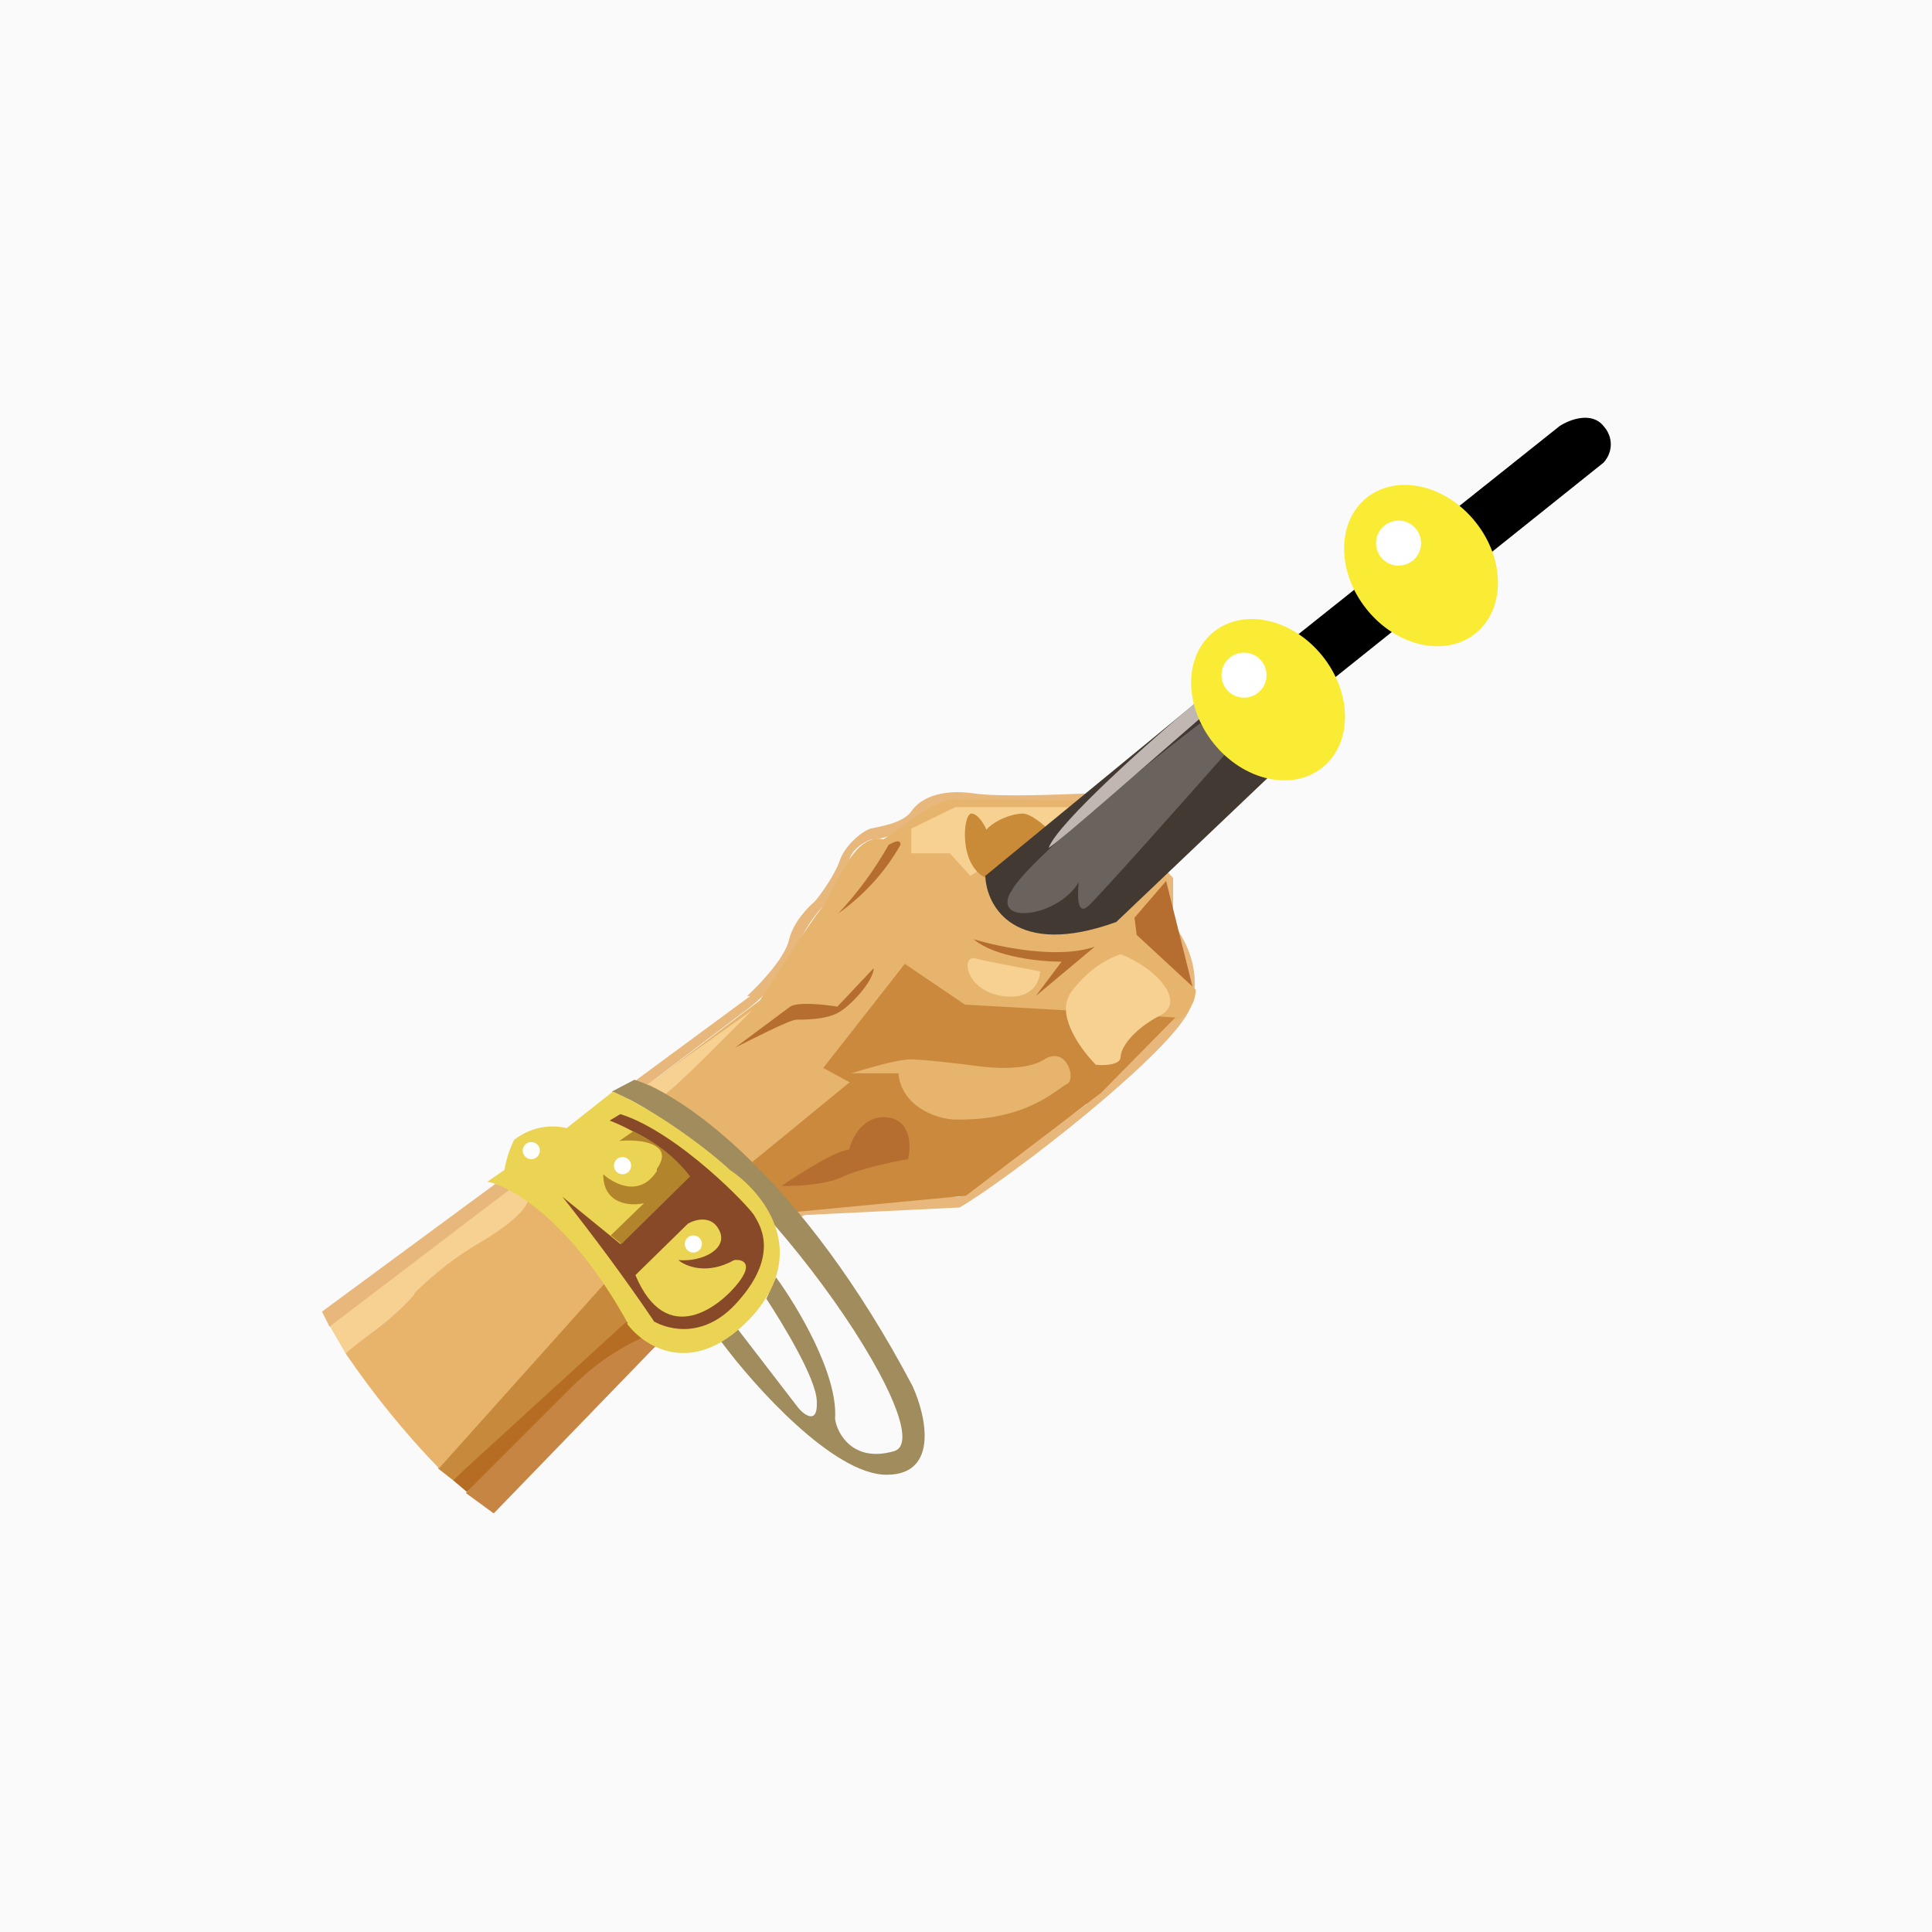 <?xml version="1.0" encoding="UTF-8"?>
<svg id="Layer_1" xmlns="http://www.w3.org/2000/svg" viewBox="0 0 18 18">
  <rect width="18" height="18" style="fill: #fafafa;"/>
  <g>
    <path d="M5.84,12.31c-.26.18-1.2,1.07-1.62,1.48l.13.11,1.65-1.45-.15-.15Z" style="fill: #b56d23;"/>
    <path d="M6.11,12.54l-1.51,1.56-.26-.19,1-1c.19-.19.41-.34.65-.45,0,0,.11.08.11.08Z" style="fill: #c78544;"/>
    <path d="M5.62,11.95l-1.54,1.73.14.11,1.62-1.48c-.06-.15-.22-.36-.22-.36h0Z" style="fill: #c7893c;"/>
    <path d="M4.73,11.05l-1.66,1.3.15.26,1.76-1.39-.25-.17Z" style="fill: #f7d192;"/>
    <path d="M6.99,9.28l-3.99,2.94.07.14c1.3-.99,3.85-2.93,3.91-2.97.19-.15.34-.34.45-.56.06-.18.18-.33.27-.42s.21-.22.21-.37c0-.11.14-.2.21-.22.17,0,.36-.12.43-.18.13-.19.39-.19.52-.16h1.06l.72.72.09.54c.07.13.19.43.15.55-.04.16-.27.27-.33.35-.05.06-.3.31-.43.43l-.21.06v.16l-1.18.86c-.37,0-1.16.02-1.34.06-.18.04-.23.13-.24.17l.14-.06,1.44-.07c.45-.26,1.99-1.45,2.15-1.86.12-.33-.05-.65-.16-.78v-.43l-.73-.79c-.28.01-.9.04-1.14,0-.3-.04-.49.05-.57.17-.08.11-.29.14-.38.16-.09.03-.25.17-.29.31-.04.11-.16.29-.23.37-.06.05-.2.19-.24.36-.04.17-.28.42-.39.52h0Z" style="fill: #e8b77c;"/>
    <path d="M10.56,8.51l.3-.32.26,1.04c-.26-.25-.47-.45-.57-.53v-.19h0Z" style="fill: #b66e30;"/>
    <path d="M3.86,12.06c-.19.23-.5.42-.64.55.26.38.55.74.87,1.07l1.55-1.73c-.16-.33-.41-.6-.72-.8.02.04-.04.18-.42.41-.23.13-.45.3-.64.49Z" style="fill: #e8b46b;"/>
    <path d="M11.13,9.21l-.54-.5-.02-.16.31-.36-.8-.73c-.29,0-1.03-.02-1.2-.01-.18,0-.47.26-.65.37-.29-.07-.45.49-.59.66-.11.14-.41.61-.56.84l-1.06.8c.15.03.72.49.99.72l.94-.75-.25-.13c.21-.13.57-.64.74-.92.2.11.44.27.53.35.64.06,1.92.15,1.99.12.07-.03.18-.14.18-.29h0Z" style="fill: #e6b46d;"/>
    <path d="M7.92,10.08l-.94.77.34.45,1.68-.16,1.26-.96.69-.7-1.07-.07-.89-.05-.56-.38-.76.97.24.13h0Z" style="fill: #cb893e;"/>
    <path d="M8.28,7.87c-.13.23-.29.45-.47.64.24-.17.44-.39.58-.64,0-.06-.07-.02-.11,0h0ZM7.8,9.38l.34-.36c0,.12-.22.36-.34.42-.12.06-.3.06-.38.06-.06,0-.41.18-.57.26l.51-.38c.07-.05.33-.02.45,0ZM10.2,8.82c-.35.12-.9,0-1.13-.07.2.17.63.21.82.21l-.24.32.55-.46Z" style="fill: #b66e30;"/>
    <path d="M6.2,10.19c.11-.07.59-.56.81-.78l-.97.69.16.09ZM9.96,9.27c.12-.17.28-.31.48-.38.32.12.62.44.37.57s-.37.3-.37.39c0,.07-.15.08-.23.07-.13-.13-.36-.44-.25-.64h0ZM8.49,7.95v-.23l.41-.2h1.16l-1.02.64-.19-.21h-.36ZM9.09,8.93c.11.03.45.09.6.12,0,.09-.07.27-.35.23-.35-.05-.39-.39-.25-.35Z" style="fill: #f7d192;"/>
    <path d="M8.48,9.87c-.12,0-.42.09-.55.13h.44c.03.31.35.42.51.43.69.02.97-.29,1.06-.33.09-.04,0-.36-.21-.23-.17.11-.5.08-.64.06-.15-.02-.49-.06-.61-.06Z" style="fill: #e6b46d;"/>
    <path d="M7.92,10.71c-.12,0-.48.23-.64.34.08,0,.4,0,.58-.09.15-.07.47-.14.6-.16.03-.12.03-.37-.2-.39-.22-.02-.33.2-.35.31Z" style="fill: #b66e30;"/>
    <path d="M8.5,12.91c-1.02-1.93-2.13-2.71-2.59-2.85l-.21.11c1.25.48,3.11,3.21,2.63,3.35-.38.11-.53-.16-.55-.3.03-.42-.36-1.06-.55-1.32l-.09.2c.15.23.47.75.47.96.01.21-.11.13-.17.06l-.6-.78-.12.16c.31.42,1.05,1.24,1.54,1.24s.37-.55.24-.83Z" style="fill: #a18c5e;"/>
    <path d="M5.85,12.33c-.53-.96-1.09-1.28-1.31-1.32l.16-.11c.02-.13.07-.24.09-.28.14-.11.32-.15.49-.11l.43-.34c.43.19.91.56,1.09.73.3.2.75.74.22,1.35-.54.6-1.01.31-1.18.08h0Z" style="fill: #ebd453;"/>
    <path d="M6.1,12.32c-.27-.4-.56-.79-.86-1.17l.54.44.64-.63c-.2-.23-.46-.41-.74-.52l.1-.06c.54.17,1.22.88,1.25.95.04.07.24.35-.15.79-.31.36-.65.27-.79.19Z" style="fill: #884928;"/>
    <path d="M6.42,11.39l-.5.49c.29.69.79.29.96.07.14-.18.04-.22-.04-.21-.25.14-.45.06-.52,0,.23.02.47-.11.38-.28-.07-.14-.22-.1-.29-.06Z" style="fill: #ebd453;"/>
    <circle cx="5.8" cy="10.86" r=".08" style="fill: #fff;"/>
    <circle cx="4.95" cy="10.72" r=".08" style="fill: #fff;"/>
    <circle cx="6.46" cy="11.59" r=".08" style="fill: #fff;"/>
    <path d="M6.12,10.91c-.16.25-.4.12-.5.03,0,.28.25.3.38.27l-.31.3.1.08.64-.63c-.14-.18-.32-.32-.53-.42l-.13.09c.19-.02.52.02.35.26Z" style="fill: #b2842c;"/>
    <path d="M9.53,7.58c.07,0,.19.1.24.15-.11.19-.37.55-.58.45-.26-.11-.22-.6-.14-.6.06,0,.12.1.14.15.08-.09.24-.15.34-.15Z" style="fill: #c98b38;"/>
    <path d="M9.18,8.16l2.02-1.66.64.72-1.44,1.37c-.94.34-1.21-.14-1.22-.43Z" style="fill: #423932;"/>
    <path d="M9.42,8.31c.11-.25,1.22-1.16,1.76-1.57l.24.28c-.38.43-1.17,1.32-1.28,1.42-.11.1-.1-.11-.09-.22-.19.32-.79.4-.64.1h0Z" style="fill: #6a635d;"/>
    <path d="M9.77,7.9c.08-.23.97-1.02,1.4-1.38l.06.13c-.45.39-1.37,1.2-1.46,1.25Z" style="fill: #c0b7b2;"/>
    <path d="M14.53,3.97l-2.56,2.04.37.38,2.6-2.08c.09-.1.09-.24,0-.34-.11-.14-.32-.06-.41,0h0Z"/>
    <ellipse cx="11.81" cy="6.52" rx=".65" ry=".81" transform="translate(-1.48 8.81) rotate(-38.68)" style="fill: #faec34;"/>
    <ellipse cx="13.24" cy="5.27" rx=".65" ry=".81" transform="translate(-.39 9.43) rotate(-38.68)" style="fill: #faec34;"/>
    <circle cx="11.59" cy="6.29" r=".21" style="fill: #fff;"/>
    <circle cx="13.03" cy="5.06" r=".21" style="fill: #fff;"/>
  </g>
</svg>